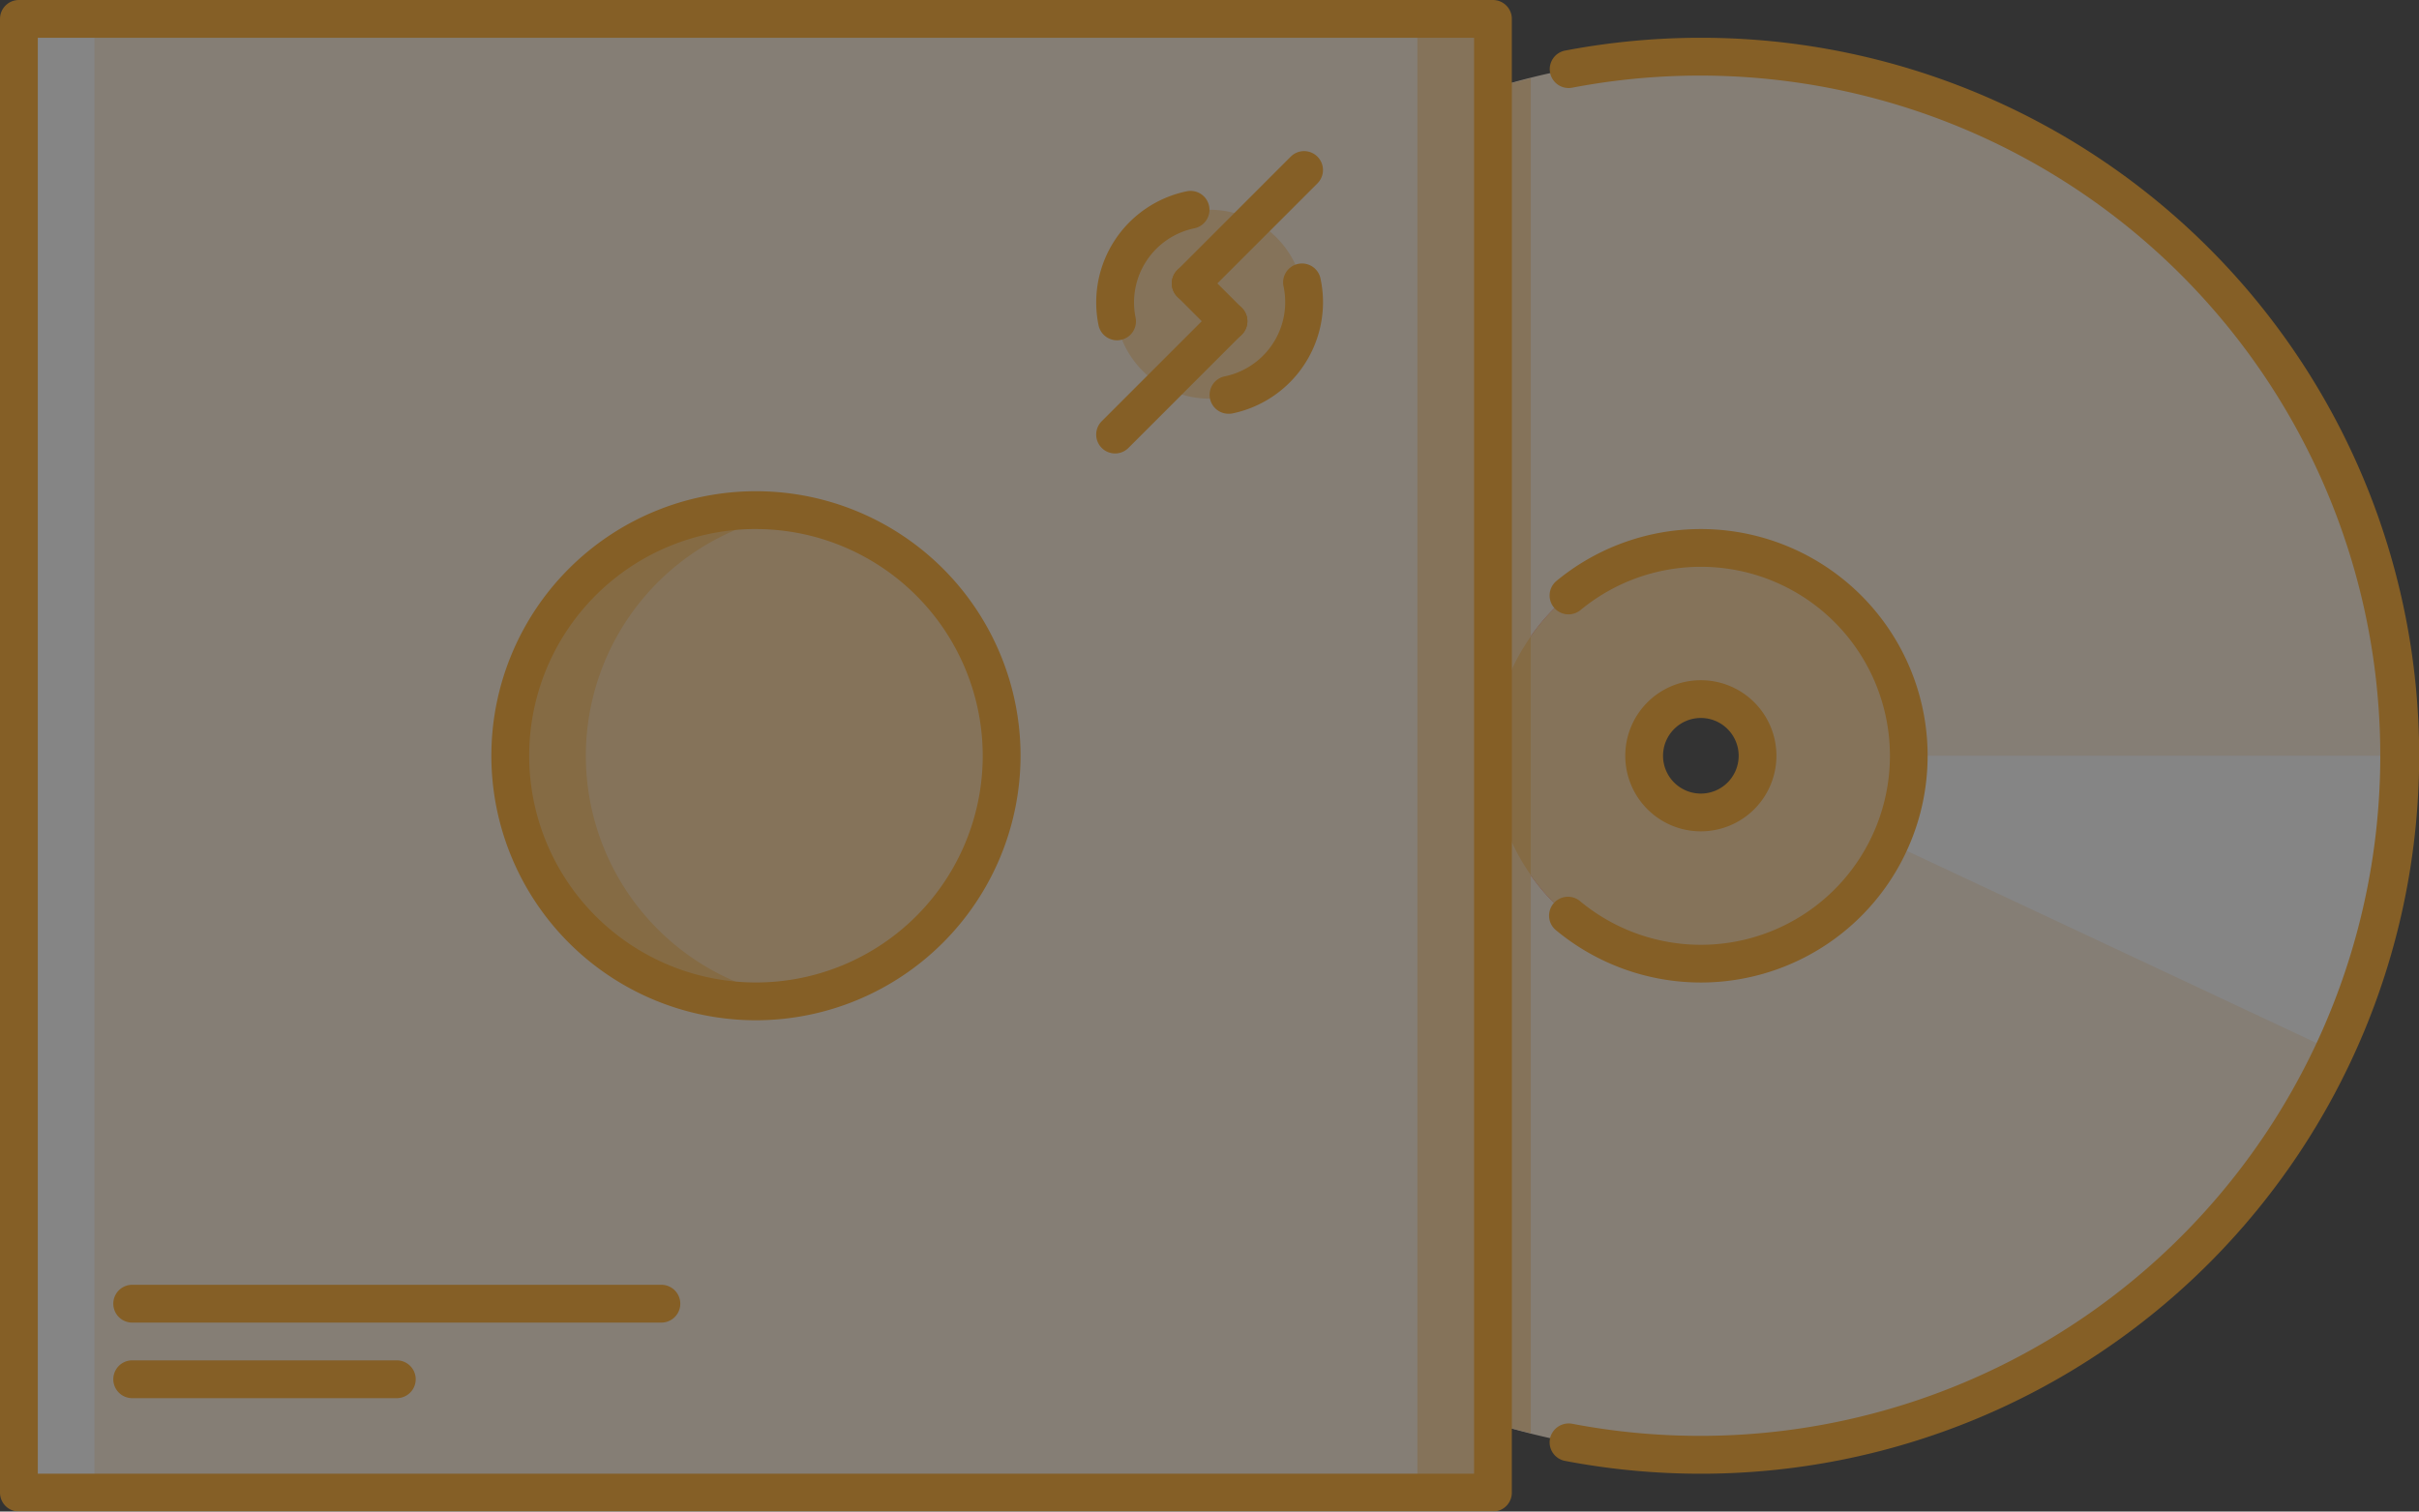 <svg xmlns="http://www.w3.org/2000/svg" width="69.547" height="43.467" viewBox="0 0 69.547 43.467">
  <rect x="0" y="0" width="69.547" height="43.467" fill="#333333" stroke="none"/>
  <defs>
    <style>
      .cls-1 {
        opacity: 0.4;
      }

      .cls-2 {
        fill: #ffedd7;
      }

      .cls-3 {
        fill: #fff;
      }

      .cls-4 {
        fill: #ed5565;
      }

      .cls-5 {
        fill: #ffd294;
      }

      .cls-6 {
        fill: #ffbe5c;
      }

      .cls-7 {
        fill: #ffa011;
      }
    </style>
  </defs>
  <g id="dvd" class="cls-1" transform="translate(-829 19953)">
    <path id="Caminho_1435" data-name="Caminho 1435" class="cls-2" d="M232.089,107.993a20.1,20.1,0,1,0,20.1,20.1A20.1,20.1,0,0,0,232.089,107.993Zm0,21.733a1.63,1.63,0,1,1,1.63-1.63A1.63,1.63,0,0,1,232.089,129.726Z" transform="translate(645.811 -20059.363)"/>
    <path id="Caminho_1436" data-name="Caminho 1436" class="cls-3" d="M389.558,255.984H371.085a1.614,1.614,0,0,1-.14.656l4,1.875,12.714,5.965A19.991,19.991,0,0,0,389.558,255.984Z" transform="translate(508.445 -20187.25)"/>
    <path id="Caminho_1437" data-name="Caminho 1437" class="cls-4" d="M321.957,211.987a5.977,5.977,0,1,0,5.977,5.977A5.978,5.978,0,0,0,321.957,211.987Zm0,7.607a1.63,1.63,0,1,1,1.63-1.63A1.63,1.63,0,0,1,321.957,219.594Z" transform="translate(555.943 -20149.23)"/>
    <path id="Caminho_1438" data-name="Caminho 1438" class="cls-5" d="M321.957,211.987a5.977,5.977,0,1,0,5.977,5.977A5.978,5.978,0,0,0,321.957,211.987Zm0,7.607a1.63,1.63,0,1,1,1.63-1.63A1.63,1.63,0,0,1,321.957,219.594Z" transform="translate(555.943 -20149.23)"/>
    <rect id="Retângulo_461" data-name="Retângulo 461" class="cls-2" width="42.38" height="42.38" transform="translate(829.543 -19952.457)"/>
    <circle id="Elipse_119" data-name="Elipse 119" class="cls-5" cx="7.063" cy="7.063" r="7.063" transform="translate(843.669 -19938.33)"/>
    <path id="Caminho_1439" data-name="Caminho 1439" class="cls-6" d="M110.166,211.05a7.058,7.058,0,0,1,5.977-6.971,7.064,7.064,0,1,0,0,13.942A7.058,7.058,0,0,1,110.166,211.05Z" transform="translate(735.677 -20142.316)"/>
    <circle id="Elipse_120" data-name="Elipse 120" class="cls-5" cx="2.717" cy="2.717" r="2.717" transform="translate(861.059 -19946.969)"/>
    <rect id="Retângulo_462" data-name="Retângulo 462" class="cls-3" width="2.173" height="42.38" transform="translate(829.543 -19952.457)"/>
    <g id="Grupo_363" data-name="Grupo 363" transform="translate(869.75 -19952.457)">
      <rect id="Retângulo_463" data-name="Retângulo 463" class="cls-5" width="2.173" height="42.38" transform="translate(0 0)"/>
      <path id="Caminho_1440" data-name="Caminho 1440" class="cls-5" d="M315.98,151.266c.354.111.724.189,1.087.28V112.587c-.363.091-.732.169-1.087.28Z" transform="translate(-313.807 -110.876)"/>
    </g>
    <path id="Caminho_1441" data-name="Caminho 1441" class="cls-6" d="M317.067,230.743a5.953,5.953,0,0,0,0,6.857Z" transform="translate(555.943 -20165.438)"/>
    <g id="Grupo_364" data-name="Grupo 364" transform="translate(829 -19953)">
      <path id="Caminho_1442" data-name="Caminho 1442" class="cls-7" d="M42.923,139.461H.543A.543.543,0,0,1,0,138.917V96.537a.543.543,0,0,1,.543-.543h42.38a.543.543,0,0,1,.543.543v42.38A.543.543,0,0,1,42.923,139.461ZM1.087,138.374H42.38V97.081H1.087Z" transform="translate(0 -95.994)"/>
      <path id="Caminho_1443" data-name="Caminho 1443" class="cls-7" d="M111.6,215.2a7.607,7.607,0,1,1,7.607-7.607A7.616,7.616,0,0,1,111.6,215.2Zm0-14.127a6.52,6.52,0,1,0,6.52,6.52A6.527,6.527,0,0,0,111.6,201.074Z" transform="translate(-89.866 -185.86)"/>
      <path id="Caminho_1444" data-name="Caminho 1444" class="cls-7" d="M332.312,221.028a6.526,6.526,0,0,1-4.151-1.492.543.543,0,1,1,.692-.836,5.435,5.435,0,1,0,0-8.383.543.543,0,0,1-.692-.837,6.52,6.52,0,1,1,4.149,11.548Z" transform="translate(-283.412 -192.774)"/>
      <path id="Caminho_1445" data-name="Caminho 1445" class="cls-7" d="M346.151,244.332a2.173,2.173,0,1,1,2.173-2.173A2.175,2.175,0,0,1,346.151,244.332Zm0-3.26a1.087,1.087,0,1,0,1.087,1.087A1.088,1.088,0,0,0,346.151,241.072Z" transform="translate(-297.251 -220.425)"/>
      <path id="Caminho_1446" data-name="Caminho 1446" class="cls-7" d="M332.317,145.286a20.787,20.787,0,0,1-3.907-.369.544.544,0,0,1-.431-.637.551.551,0,0,1,.637-.431,19.559,19.559,0,1,0,0-38.421.543.543,0,1,1-.2-1.068,20.89,20.89,0,0,1,3.906-.368,20.647,20.647,0,1,1,0,41.294Z" transform="translate(-283.417 -102.906)"/>
      <path id="Caminho_1447" data-name="Caminho 1447" class="cls-7" d="M232.607,140.7a.544.544,0,0,1-.532-.435,3.263,3.263,0,0,1,2.537-3.85.543.543,0,0,1,.219,1.064,2.178,2.178,0,0,0-1.691,2.568.542.542,0,0,1-.423.641A.56.56,0,0,1,232.607,140.7Z" transform="translate(-200.492 -130.914)"/>
      <path id="Caminho_1448" data-name="Caminho 1448" class="cls-7" d="M256.589,156.256a.543.543,0,0,1-.109-1.076,2.18,2.18,0,0,0,1.734-2.129,2.311,2.311,0,0,0-.043-.439.543.543,0,1,1,1.063-.216,3.192,3.192,0,0,1,.067.656,3.27,3.27,0,0,1-2.6,3.194A.557.557,0,0,1,256.589,156.256Z" transform="translate(-221.264 -144.358)"/>
      <path id="Caminho_1449" data-name="Caminho 1449" class="cls-7" d="M249.637,154.163a.541.541,0,0,1-.384-.159l-1.087-1.087a.543.543,0,0,1,.768-.768l1.087,1.087a.543.543,0,0,1-.384.928Z" transform="translate(-214.318 -144.383)"/>
      <path id="Caminho_1450" data-name="Caminho 1450" class="cls-7" d="M248.551,132.338a.543.543,0,0,1-.384-.928l3.26-3.26a.543.543,0,1,1,.768.768l-3.26,3.26A.542.542,0,0,1,248.551,132.338Z" transform="translate(-214.318 -123.645)"/>
      <path id="Caminho_1451" data-name="Caminho 1451" class="cls-7" d="M232.552,164.336a.543.543,0,0,1-.384-.928l3.26-3.26a.543.543,0,0,1,.768.768l-3.26,3.26A.541.541,0,0,1,232.552,164.336Z" transform="translate(-200.492 -151.296)"/>
      <path id="Caminho_1452" data-name="Caminho 1452" class="cls-7" d="M39.739,369.064H24.525a.543.543,0,1,1,0-1.087H39.739a.543.543,0,1,1,0,1.087Z" transform="translate(-20.724 -331.03)"/>
      <path id="Caminho_1453" data-name="Caminho 1453" class="cls-7" d="M32.132,385.063H24.525a.543.543,0,1,1,0-1.087h7.607a.543.543,0,1,1,0,1.087Z" transform="translate(-20.724 -344.856)"/>
    </g>
  </g>
</svg>
